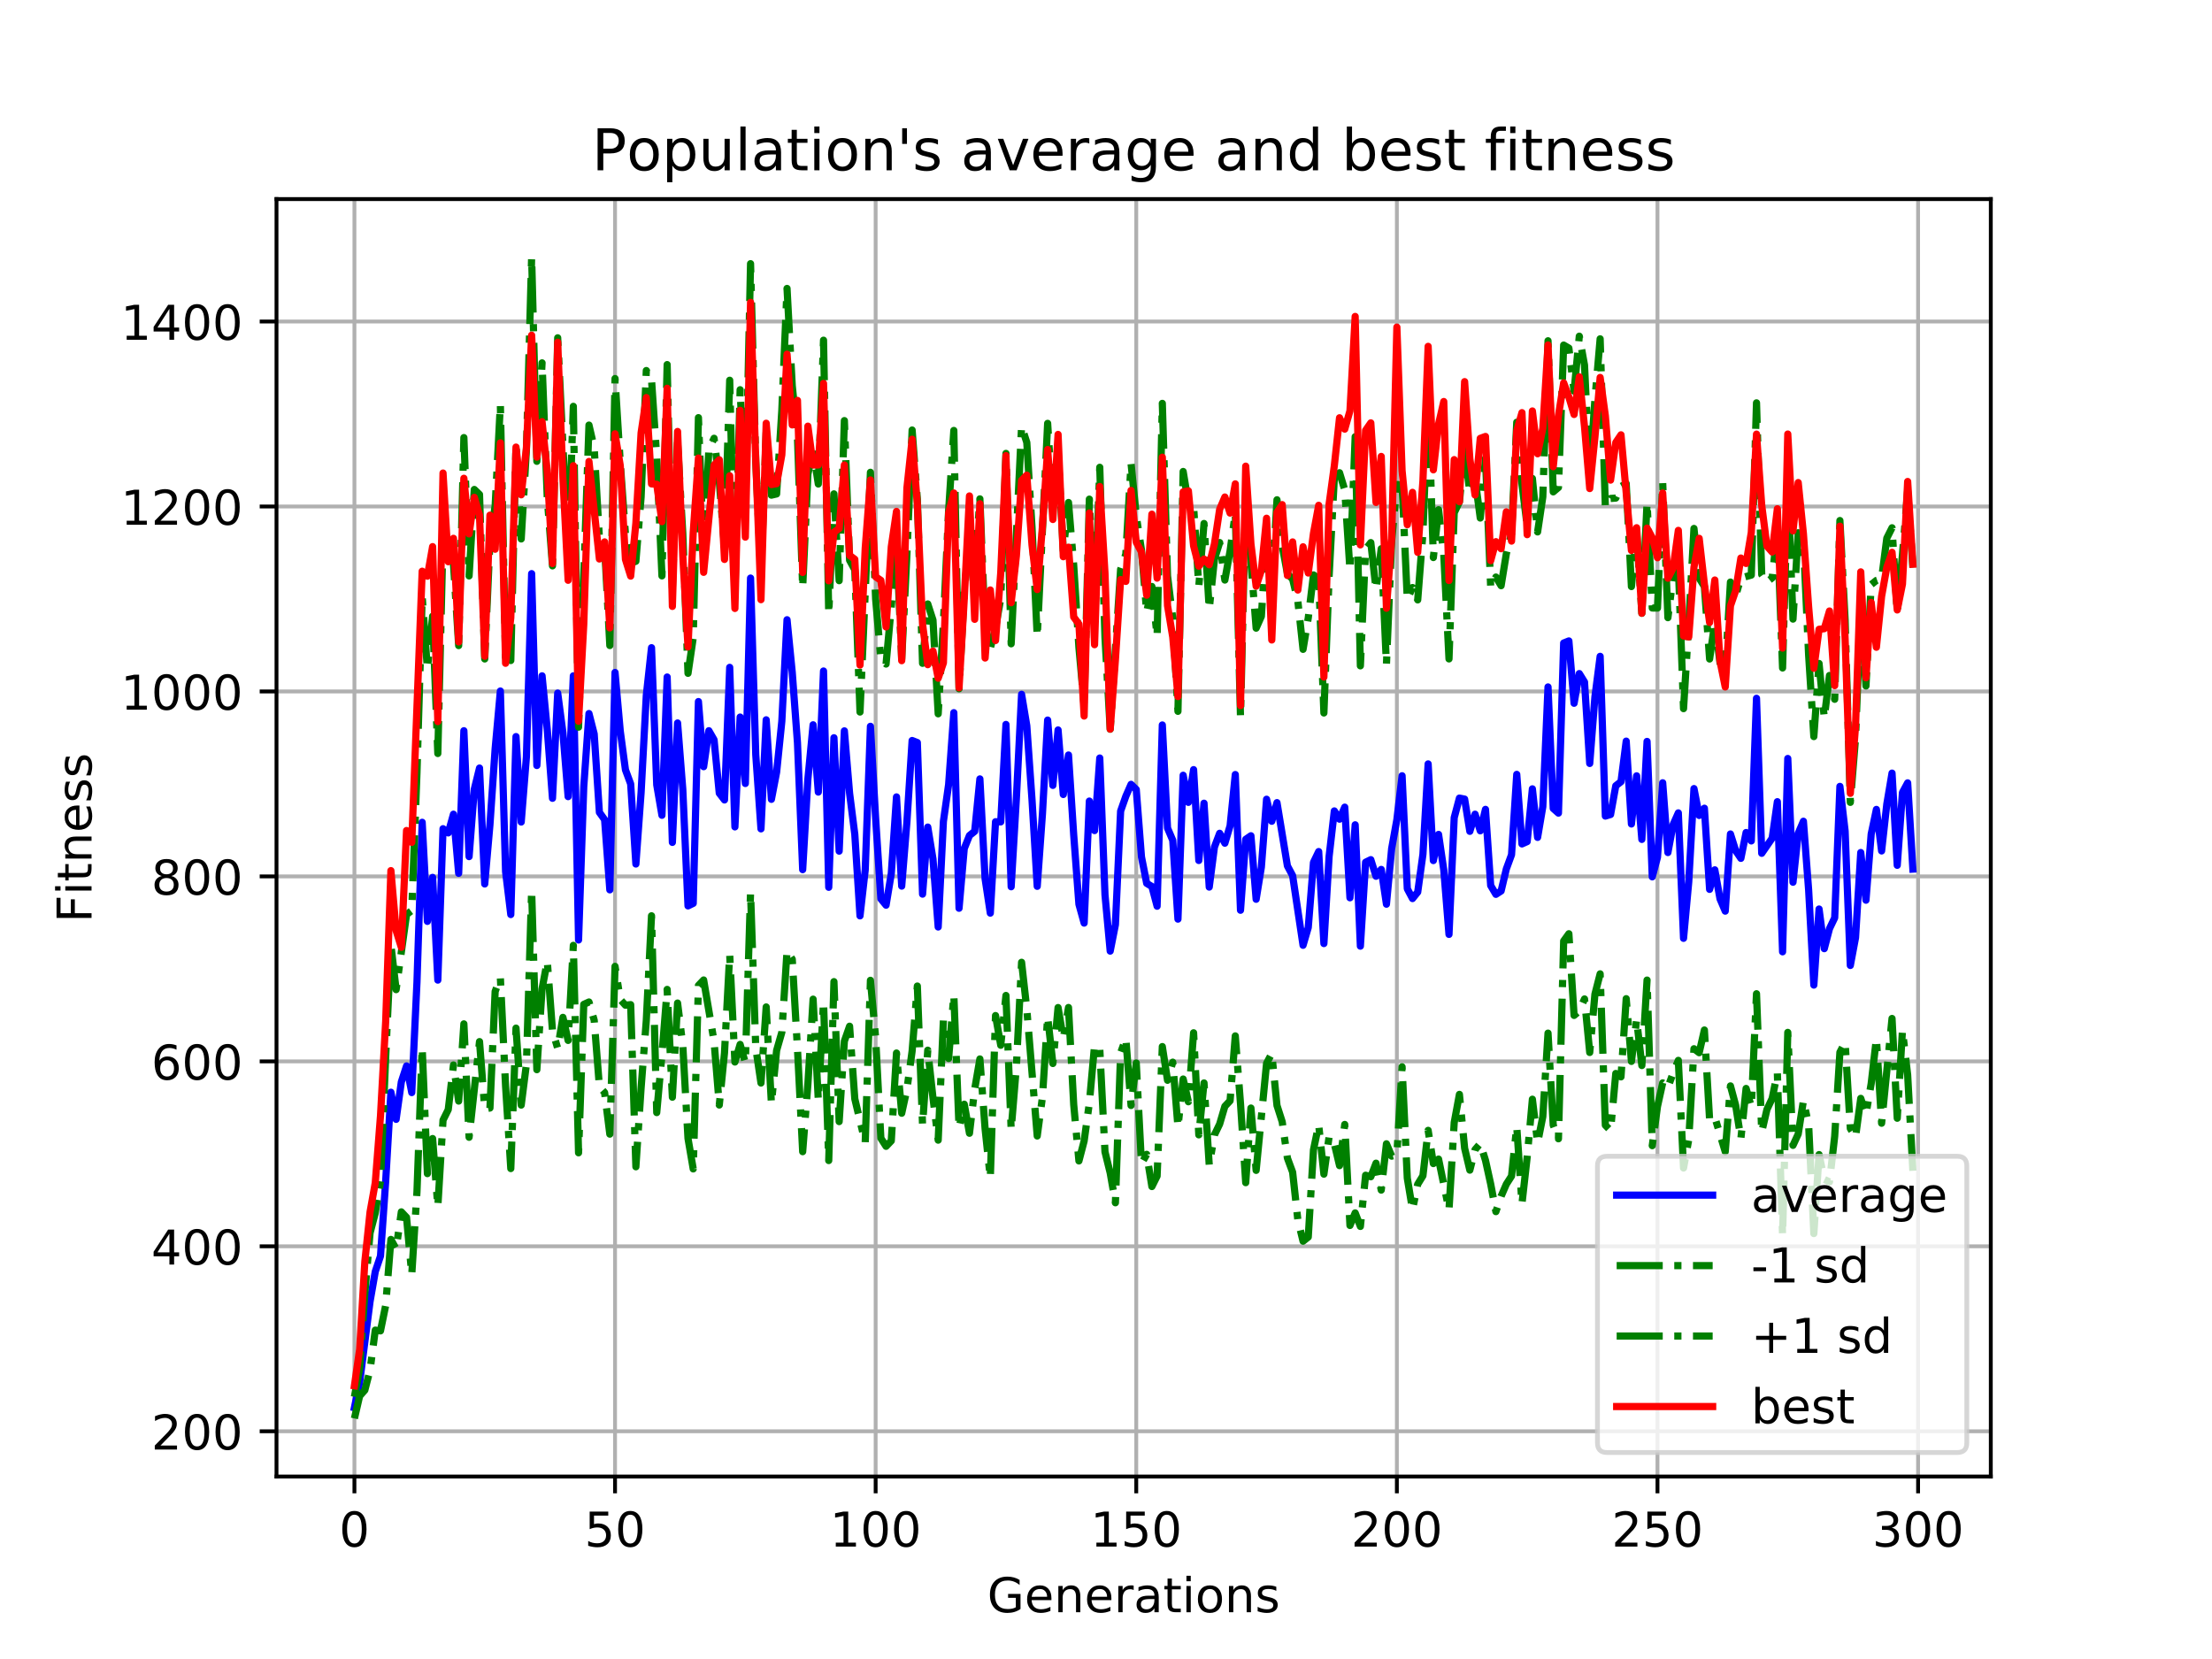 <?xml version="1.0" encoding="utf-8" standalone="no"?>
<!DOCTYPE svg PUBLIC "-//W3C//DTD SVG 1.1//EN"
  "http://www.w3.org/Graphics/SVG/1.1/DTD/svg11.dtd">
<!-- Created with matplotlib (https://matplotlib.org/) -->
<svg height="345.6pt" version="1.1" viewBox="0 0 460.8 345.6" width="460.8pt" xmlns="http://www.w3.org/2000/svg" xmlns:xlink="http://www.w3.org/1999/xlink">
 <defs>
  <style type="text/css">
*{stroke-linecap:butt;stroke-linejoin:round;}
  </style>
 </defs>
 <g id="figure_1">
  <g id="patch_1">
   <path d="M 0 345.6 
L 460.8 345.6 
L 460.8 0 
L 0 0 
z
" style="fill:#ffffff;"/>
  </g>
  <g id="axes_1">
   <g id="patch_2">
    <path d="M 57.6 307.584 
L 414.72 307.584 
L 414.72 41.472 
L 57.6 41.472 
z
" style="fill:#ffffff;"/>
   </g>
   <g id="matplotlib.axis_1">
    <g id="xtick_1">
     <g id="line2d_1">
      <path clip-path="url(#p0fa3aa053c)" d="M 73.833 307.584 
L 73.833 41.472 
" style="fill:none;stroke:#b0b0b0;stroke-linecap:square;stroke-width:0.8;"/>
     </g>
     <g id="line2d_2">
      <defs>
       <path d="M 0 0 
L 0 3.5 
" id="m6161a7fe91" style="stroke:#000000;stroke-width:0.8;"/>
      </defs>
      <g>
       <use style="stroke:#000000;stroke-width:0.8;" x="73.833" xlink:href="#m6161a7fe91" y="307.584"/>
      </g>
     </g>
     <g id="text_1">
      <!-- 0 -->
      <defs>
       <path d="M 31.781 66.406 
Q 24.172 66.406 20.328 58.906 
Q 16.5 51.422 16.5 36.375 
Q 16.5 21.391 20.328 13.891 
Q 24.172 6.391 31.781 6.391 
Q 39.453 6.391 43.281 13.891 
Q 47.125 21.391 47.125 36.375 
Q 47.125 51.422 43.281 58.906 
Q 39.453 66.406 31.781 66.406 
z
M 31.781 74.219 
Q 44.047 74.219 50.516 64.516 
Q 56.984 54.828 56.984 36.375 
Q 56.984 17.969 50.516 8.266 
Q 44.047 -1.422 31.781 -1.422 
Q 19.531 -1.422 13.062 8.266 
Q 6.594 17.969 6.594 36.375 
Q 6.594 54.828 13.062 64.516 
Q 19.531 74.219 31.781 74.219 
z
" id="DejaVuSans-48"/>
      </defs>
      <g transform="translate(70.651 322.182)scale(0.1 -0.1)">
       <use xlink:href="#DejaVuSans-48"/>
      </g>
     </g>
    </g>
    <g id="xtick_2">
     <g id="line2d_3">
      <path clip-path="url(#p0fa3aa053c)" d="M 128.123 307.584 
L 128.123 41.472 
" style="fill:none;stroke:#b0b0b0;stroke-linecap:square;stroke-width:0.8;"/>
     </g>
     <g id="line2d_4">
      <g>
       <use style="stroke:#000000;stroke-width:0.8;" x="128.123" xlink:href="#m6161a7fe91" y="307.584"/>
      </g>
     </g>
     <g id="text_2">
      <!-- 50 -->
      <defs>
       <path d="M 10.797 72.906 
L 49.516 72.906 
L 49.516 64.594 
L 19.828 64.594 
L 19.828 46.734 
Q 21.969 47.469 24.109 47.828 
Q 26.266 48.188 28.422 48.188 
Q 40.625 48.188 47.75 41.5 
Q 54.891 34.812 54.891 23.391 
Q 54.891 11.625 47.562 5.094 
Q 40.234 -1.422 26.906 -1.422 
Q 22.312 -1.422 17.547 -0.641 
Q 12.797 0.141 7.719 1.703 
L 7.719 11.625 
Q 12.109 9.234 16.797 8.062 
Q 21.484 6.891 26.703 6.891 
Q 35.156 6.891 40.078 11.328 
Q 45.016 15.766 45.016 23.391 
Q 45.016 31 40.078 35.438 
Q 35.156 39.891 26.703 39.891 
Q 22.75 39.891 18.812 39.016 
Q 14.891 38.141 10.797 36.281 
z
" id="DejaVuSans-53"/>
      </defs>
      <g transform="translate(121.76 322.182)scale(0.1 -0.1)">
       <use xlink:href="#DejaVuSans-53"/>
       <use x="63.623" xlink:href="#DejaVuSans-48"/>
      </g>
     </g>
    </g>
    <g id="xtick_3">
     <g id="line2d_5">
      <path clip-path="url(#p0fa3aa053c)" d="M 182.413 307.584 
L 182.413 41.472 
" style="fill:none;stroke:#b0b0b0;stroke-linecap:square;stroke-width:0.8;"/>
     </g>
     <g id="line2d_6">
      <g>
       <use style="stroke:#000000;stroke-width:0.8;" x="182.413" xlink:href="#m6161a7fe91" y="307.584"/>
      </g>
     </g>
     <g id="text_3">
      <!-- 100 -->
      <defs>
       <path d="M 12.406 8.297 
L 28.516 8.297 
L 28.516 63.922 
L 10.984 60.406 
L 10.984 69.391 
L 28.422 72.906 
L 38.281 72.906 
L 38.281 8.297 
L 54.391 8.297 
L 54.391 0 
L 12.406 0 
z
" id="DejaVuSans-49"/>
      </defs>
      <g transform="translate(172.869 322.182)scale(0.1 -0.1)">
       <use xlink:href="#DejaVuSans-49"/>
       <use x="63.623" xlink:href="#DejaVuSans-48"/>
       <use x="127.246" xlink:href="#DejaVuSans-48"/>
      </g>
     </g>
    </g>
    <g id="xtick_4">
     <g id="line2d_7">
      <path clip-path="url(#p0fa3aa053c)" d="M 236.703 307.584 
L 236.703 41.472 
" style="fill:none;stroke:#b0b0b0;stroke-linecap:square;stroke-width:0.8;"/>
     </g>
     <g id="line2d_8">
      <g>
       <use style="stroke:#000000;stroke-width:0.8;" x="236.703" xlink:href="#m6161a7fe91" y="307.584"/>
      </g>
     </g>
     <g id="text_4">
      <!-- 150 -->
      <g transform="translate(227.159 322.182)scale(0.1 -0.1)">
       <use xlink:href="#DejaVuSans-49"/>
       <use x="63.623" xlink:href="#DejaVuSans-53"/>
       <use x="127.246" xlink:href="#DejaVuSans-48"/>
      </g>
     </g>
    </g>
    <g id="xtick_5">
     <g id="line2d_9">
      <path clip-path="url(#p0fa3aa053c)" d="M 290.993 307.584 
L 290.993 41.472 
" style="fill:none;stroke:#b0b0b0;stroke-linecap:square;stroke-width:0.8;"/>
     </g>
     <g id="line2d_10">
      <g>
       <use style="stroke:#000000;stroke-width:0.8;" x="290.993" xlink:href="#m6161a7fe91" y="307.584"/>
      </g>
     </g>
     <g id="text_5">
      <!-- 200 -->
      <defs>
       <path d="M 19.188 8.297 
L 53.609 8.297 
L 53.609 0 
L 7.328 0 
L 7.328 8.297 
Q 12.938 14.109 22.625 23.891 
Q 32.328 33.688 34.812 36.531 
Q 39.547 41.844 41.422 45.531 
Q 43.312 49.219 43.312 52.781 
Q 43.312 58.594 39.234 62.25 
Q 35.156 65.922 28.609 65.922 
Q 23.969 65.922 18.812 64.312 
Q 13.672 62.703 7.812 59.422 
L 7.812 69.391 
Q 13.766 71.781 18.938 73 
Q 24.125 74.219 28.422 74.219 
Q 39.75 74.219 46.484 68.547 
Q 53.219 62.891 53.219 53.422 
Q 53.219 48.922 51.531 44.891 
Q 49.859 40.875 45.406 35.406 
Q 44.188 33.984 37.641 27.219 
Q 31.109 20.453 19.188 8.297 
z
" id="DejaVuSans-50"/>
      </defs>
      <g transform="translate(281.449 322.182)scale(0.1 -0.1)">
       <use xlink:href="#DejaVuSans-50"/>
       <use x="63.623" xlink:href="#DejaVuSans-48"/>
       <use x="127.246" xlink:href="#DejaVuSans-48"/>
      </g>
     </g>
    </g>
    <g id="xtick_6">
     <g id="line2d_11">
      <path clip-path="url(#p0fa3aa053c)" d="M 345.283 307.584 
L 345.283 41.472 
" style="fill:none;stroke:#b0b0b0;stroke-linecap:square;stroke-width:0.8;"/>
     </g>
     <g id="line2d_12">
      <g>
       <use style="stroke:#000000;stroke-width:0.8;" x="345.283" xlink:href="#m6161a7fe91" y="307.584"/>
      </g>
     </g>
     <g id="text_6">
      <!-- 250 -->
      <g transform="translate(335.739 322.182)scale(0.1 -0.1)">
       <use xlink:href="#DejaVuSans-50"/>
       <use x="63.623" xlink:href="#DejaVuSans-53"/>
       <use x="127.246" xlink:href="#DejaVuSans-48"/>
      </g>
     </g>
    </g>
    <g id="xtick_7">
     <g id="line2d_13">
      <path clip-path="url(#p0fa3aa053c)" d="M 399.573 307.584 
L 399.573 41.472 
" style="fill:none;stroke:#b0b0b0;stroke-linecap:square;stroke-width:0.8;"/>
     </g>
     <g id="line2d_14">
      <g>
       <use style="stroke:#000000;stroke-width:0.8;" x="399.573" xlink:href="#m6161a7fe91" y="307.584"/>
      </g>
     </g>
     <g id="text_7">
      <!-- 300 -->
      <defs>
       <path d="M 40.578 39.312 
Q 47.656 37.797 51.625 33 
Q 55.609 28.219 55.609 21.188 
Q 55.609 10.406 48.188 4.484 
Q 40.766 -1.422 27.094 -1.422 
Q 22.516 -1.422 17.656 -0.516 
Q 12.797 0.391 7.625 2.203 
L 7.625 11.719 
Q 11.719 9.328 16.594 8.109 
Q 21.484 6.891 26.812 6.891 
Q 36.078 6.891 40.938 10.547 
Q 45.797 14.203 45.797 21.188 
Q 45.797 27.641 41.281 31.266 
Q 36.766 34.906 28.719 34.906 
L 20.219 34.906 
L 20.219 43.016 
L 29.109 43.016 
Q 36.375 43.016 40.234 45.922 
Q 44.094 48.828 44.094 54.297 
Q 44.094 59.906 40.109 62.906 
Q 36.141 65.922 28.719 65.922 
Q 24.656 65.922 20.016 65.031 
Q 15.375 64.156 9.812 62.312 
L 9.812 71.094 
Q 15.438 72.656 20.344 73.438 
Q 25.25 74.219 29.594 74.219 
Q 40.828 74.219 47.359 69.109 
Q 53.906 64.016 53.906 55.328 
Q 53.906 49.266 50.438 45.094 
Q 46.969 40.922 40.578 39.312 
z
" id="DejaVuSans-51"/>
      </defs>
      <g transform="translate(390.029 322.182)scale(0.1 -0.1)">
       <use xlink:href="#DejaVuSans-51"/>
       <use x="63.623" xlink:href="#DejaVuSans-48"/>
       <use x="127.246" xlink:href="#DejaVuSans-48"/>
      </g>
     </g>
    </g>
    <g id="text_8">
     <!-- Generations -->
     <defs>
      <path d="M 59.516 10.406 
L 59.516 29.984 
L 43.406 29.984 
L 43.406 38.094 
L 69.281 38.094 
L 69.281 6.781 
Q 63.578 2.734 56.688 0.656 
Q 49.812 -1.422 42 -1.422 
Q 24.906 -1.422 15.25 8.562 
Q 5.609 18.562 5.609 36.375 
Q 5.609 54.25 15.25 64.234 
Q 24.906 74.219 42 74.219 
Q 49.125 74.219 55.547 72.453 
Q 61.969 70.703 67.391 67.281 
L 67.391 56.781 
Q 61.922 61.422 55.766 63.766 
Q 49.609 66.109 42.828 66.109 
Q 29.438 66.109 22.719 58.641 
Q 16.016 51.172 16.016 36.375 
Q 16.016 21.625 22.719 14.156 
Q 29.438 6.688 42.828 6.688 
Q 48.047 6.688 52.141 7.594 
Q 56.25 8.5 59.516 10.406 
z
" id="DejaVuSans-71"/>
      <path d="M 56.203 29.594 
L 56.203 25.203 
L 14.891 25.203 
Q 15.484 15.922 20.484 11.062 
Q 25.484 6.203 34.422 6.203 
Q 39.594 6.203 44.453 7.469 
Q 49.312 8.734 54.109 11.281 
L 54.109 2.781 
Q 49.266 0.734 44.188 -0.344 
Q 39.109 -1.422 33.891 -1.422 
Q 20.797 -1.422 13.156 6.188 
Q 5.516 13.812 5.516 26.812 
Q 5.516 40.234 12.766 48.109 
Q 20.016 56 32.328 56 
Q 43.359 56 49.781 48.891 
Q 56.203 41.797 56.203 29.594 
z
M 47.219 32.234 
Q 47.125 39.594 43.094 43.984 
Q 39.062 48.391 32.422 48.391 
Q 24.906 48.391 20.391 44.141 
Q 15.875 39.891 15.188 32.172 
z
" id="DejaVuSans-101"/>
      <path d="M 54.891 33.016 
L 54.891 0 
L 45.906 0 
L 45.906 32.719 
Q 45.906 40.484 42.875 44.328 
Q 39.844 48.188 33.797 48.188 
Q 26.516 48.188 22.312 43.547 
Q 18.109 38.922 18.109 30.906 
L 18.109 0 
L 9.078 0 
L 9.078 54.688 
L 18.109 54.688 
L 18.109 46.188 
Q 21.344 51.125 25.703 53.562 
Q 30.078 56 35.797 56 
Q 45.219 56 50.047 50.172 
Q 54.891 44.344 54.891 33.016 
z
" id="DejaVuSans-110"/>
      <path d="M 41.109 46.297 
Q 39.594 47.172 37.812 47.578 
Q 36.031 48 33.891 48 
Q 26.266 48 22.188 43.047 
Q 18.109 38.094 18.109 28.812 
L 18.109 0 
L 9.078 0 
L 9.078 54.688 
L 18.109 54.688 
L 18.109 46.188 
Q 20.953 51.172 25.484 53.578 
Q 30.031 56 36.531 56 
Q 37.453 56 38.578 55.875 
Q 39.703 55.766 41.062 55.516 
z
" id="DejaVuSans-114"/>
      <path d="M 34.281 27.484 
Q 23.391 27.484 19.188 25 
Q 14.984 22.516 14.984 16.5 
Q 14.984 11.719 18.141 8.906 
Q 21.297 6.109 26.703 6.109 
Q 34.188 6.109 38.703 11.406 
Q 43.219 16.703 43.219 25.484 
L 43.219 27.484 
z
M 52.203 31.203 
L 52.203 0 
L 43.219 0 
L 43.219 8.297 
Q 40.141 3.328 35.547 0.953 
Q 30.953 -1.422 24.312 -1.422 
Q 15.922 -1.422 10.953 3.297 
Q 6 8.016 6 15.922 
Q 6 25.141 12.172 29.828 
Q 18.359 34.516 30.609 34.516 
L 43.219 34.516 
L 43.219 35.406 
Q 43.219 41.609 39.141 45 
Q 35.062 48.391 27.688 48.391 
Q 23 48.391 18.547 47.266 
Q 14.109 46.141 10.016 43.891 
L 10.016 52.203 
Q 14.938 54.109 19.578 55.047 
Q 24.219 56 28.609 56 
Q 40.484 56 46.344 49.844 
Q 52.203 43.703 52.203 31.203 
z
" id="DejaVuSans-97"/>
      <path d="M 18.312 70.219 
L 18.312 54.688 
L 36.812 54.688 
L 36.812 47.703 
L 18.312 47.703 
L 18.312 18.016 
Q 18.312 11.328 20.141 9.422 
Q 21.969 7.516 27.594 7.516 
L 36.812 7.516 
L 36.812 0 
L 27.594 0 
Q 17.188 0 13.234 3.875 
Q 9.281 7.766 9.281 18.016 
L 9.281 47.703 
L 2.688 47.703 
L 2.688 54.688 
L 9.281 54.688 
L 9.281 70.219 
z
" id="DejaVuSans-116"/>
      <path d="M 9.422 54.688 
L 18.406 54.688 
L 18.406 0 
L 9.422 0 
z
M 9.422 75.984 
L 18.406 75.984 
L 18.406 64.594 
L 9.422 64.594 
z
" id="DejaVuSans-105"/>
      <path d="M 30.609 48.391 
Q 23.391 48.391 19.188 42.75 
Q 14.984 37.109 14.984 27.297 
Q 14.984 17.484 19.156 11.844 
Q 23.344 6.203 30.609 6.203 
Q 37.797 6.203 41.984 11.859 
Q 46.188 17.531 46.188 27.297 
Q 46.188 37.016 41.984 42.703 
Q 37.797 48.391 30.609 48.391 
z
M 30.609 56 
Q 42.328 56 49.016 48.375 
Q 55.719 40.766 55.719 27.297 
Q 55.719 13.875 49.016 6.219 
Q 42.328 -1.422 30.609 -1.422 
Q 18.844 -1.422 12.172 6.219 
Q 5.516 13.875 5.516 27.297 
Q 5.516 40.766 12.172 48.375 
Q 18.844 56 30.609 56 
z
" id="DejaVuSans-111"/>
      <path d="M 44.281 53.078 
L 44.281 44.578 
Q 40.484 46.531 36.375 47.5 
Q 32.281 48.484 27.875 48.484 
Q 21.188 48.484 17.844 46.438 
Q 14.5 44.391 14.5 40.281 
Q 14.5 37.156 16.891 35.375 
Q 19.281 33.594 26.516 31.984 
L 29.594 31.297 
Q 39.156 29.25 43.188 25.516 
Q 47.219 21.781 47.219 15.094 
Q 47.219 7.469 41.188 3.016 
Q 35.156 -1.422 24.609 -1.422 
Q 20.219 -1.422 15.453 -0.562 
Q 10.688 0.297 5.422 2 
L 5.422 11.281 
Q 10.406 8.688 15.234 7.391 
Q 20.062 6.109 24.812 6.109 
Q 31.156 6.109 34.562 8.281 
Q 37.984 10.453 37.984 14.406 
Q 37.984 18.062 35.516 20.016 
Q 33.062 21.969 24.703 23.781 
L 21.578 24.516 
Q 13.234 26.266 9.516 29.906 
Q 5.812 33.547 5.812 39.891 
Q 5.812 47.609 11.281 51.797 
Q 16.75 56 26.812 56 
Q 31.781 56 36.172 55.266 
Q 40.578 54.547 44.281 53.078 
z
" id="DejaVuSans-115"/>
     </defs>
     <g transform="translate(205.662 335.861)scale(0.1 -0.1)">
      <use xlink:href="#DejaVuSans-71"/>
      <use x="77.49" xlink:href="#DejaVuSans-101"/>
      <use x="139.014" xlink:href="#DejaVuSans-110"/>
      <use x="202.393" xlink:href="#DejaVuSans-101"/>
      <use x="263.916" xlink:href="#DejaVuSans-114"/>
      <use x="305.029" xlink:href="#DejaVuSans-97"/>
      <use x="366.309" xlink:href="#DejaVuSans-116"/>
      <use x="405.518" xlink:href="#DejaVuSans-105"/>
      <use x="433.301" xlink:href="#DejaVuSans-111"/>
      <use x="494.482" xlink:href="#DejaVuSans-110"/>
      <use x="557.861" xlink:href="#DejaVuSans-115"/>
     </g>
    </g>
   </g>
   <g id="matplotlib.axis_2">
    <g id="ytick_1">
     <g id="line2d_15">
      <path clip-path="url(#p0fa3aa053c)" d="M 57.6 298.162 
L 414.72 298.162 
" style="fill:none;stroke:#b0b0b0;stroke-linecap:square;stroke-width:0.8;"/>
     </g>
     <g id="line2d_16">
      <defs>
       <path d="M 0 0 
L -3.5 0 
" id="mb7303c843d" style="stroke:#000000;stroke-width:0.8;"/>
      </defs>
      <g>
       <use style="stroke:#000000;stroke-width:0.8;" x="57.6" xlink:href="#mb7303c843d" y="298.162"/>
      </g>
     </g>
     <g id="text_9">
      <!-- 200 -->
      <g transform="translate(31.512 301.961)scale(0.1 -0.1)">
       <use xlink:href="#DejaVuSans-50"/>
       <use x="63.623" xlink:href="#DejaVuSans-48"/>
       <use x="127.246" xlink:href="#DejaVuSans-48"/>
      </g>
     </g>
    </g>
    <g id="ytick_2">
     <g id="line2d_17">
      <path clip-path="url(#p0fa3aa053c)" d="M 57.6 259.632 
L 414.72 259.632 
" style="fill:none;stroke:#b0b0b0;stroke-linecap:square;stroke-width:0.8;"/>
     </g>
     <g id="line2d_18">
      <g>
       <use style="stroke:#000000;stroke-width:0.8;" x="57.6" xlink:href="#mb7303c843d" y="259.632"/>
      </g>
     </g>
     <g id="text_10">
      <!-- 400 -->
      <defs>
       <path d="M 37.797 64.312 
L 12.891 25.391 
L 37.797 25.391 
z
M 35.203 72.906 
L 47.609 72.906 
L 47.609 25.391 
L 58.016 25.391 
L 58.016 17.188 
L 47.609 17.188 
L 47.609 0 
L 37.797 0 
L 37.797 17.188 
L 4.891 17.188 
L 4.891 26.703 
z
" id="DejaVuSans-52"/>
      </defs>
      <g transform="translate(31.512 263.431)scale(0.1 -0.1)">
       <use xlink:href="#DejaVuSans-52"/>
       <use x="63.623" xlink:href="#DejaVuSans-48"/>
       <use x="127.246" xlink:href="#DejaVuSans-48"/>
      </g>
     </g>
    </g>
    <g id="ytick_3">
     <g id="line2d_19">
      <path clip-path="url(#p0fa3aa053c)" d="M 57.6 221.101 
L 414.72 221.101 
" style="fill:none;stroke:#b0b0b0;stroke-linecap:square;stroke-width:0.8;"/>
     </g>
     <g id="line2d_20">
      <g>
       <use style="stroke:#000000;stroke-width:0.8;" x="57.6" xlink:href="#mb7303c843d" y="221.101"/>
      </g>
     </g>
     <g id="text_11">
      <!-- 600 -->
      <defs>
       <path d="M 33.016 40.375 
Q 26.375 40.375 22.484 35.828 
Q 18.609 31.297 18.609 23.391 
Q 18.609 15.531 22.484 10.953 
Q 26.375 6.391 33.016 6.391 
Q 39.656 6.391 43.531 10.953 
Q 47.406 15.531 47.406 23.391 
Q 47.406 31.297 43.531 35.828 
Q 39.656 40.375 33.016 40.375 
z
M 52.594 71.297 
L 52.594 62.312 
Q 48.875 64.062 45.094 64.984 
Q 41.312 65.922 37.594 65.922 
Q 27.828 65.922 22.672 59.328 
Q 17.531 52.734 16.797 39.406 
Q 19.672 43.656 24.016 45.922 
Q 28.375 48.188 33.594 48.188 
Q 44.578 48.188 50.953 41.516 
Q 57.328 34.859 57.328 23.391 
Q 57.328 12.156 50.688 5.359 
Q 44.047 -1.422 33.016 -1.422 
Q 20.359 -1.422 13.672 8.266 
Q 6.984 17.969 6.984 36.375 
Q 6.984 53.656 15.188 63.938 
Q 23.391 74.219 37.203 74.219 
Q 40.922 74.219 44.703 73.484 
Q 48.484 72.75 52.594 71.297 
z
" id="DejaVuSans-54"/>
      </defs>
      <g transform="translate(31.512 224.9)scale(0.1 -0.1)">
       <use xlink:href="#DejaVuSans-54"/>
       <use x="63.623" xlink:href="#DejaVuSans-48"/>
       <use x="127.246" xlink:href="#DejaVuSans-48"/>
      </g>
     </g>
    </g>
    <g id="ytick_4">
     <g id="line2d_21">
      <path clip-path="url(#p0fa3aa053c)" d="M 57.6 182.571 
L 414.72 182.571 
" style="fill:none;stroke:#b0b0b0;stroke-linecap:square;stroke-width:0.8;"/>
     </g>
     <g id="line2d_22">
      <g>
       <use style="stroke:#000000;stroke-width:0.8;" x="57.6" xlink:href="#mb7303c843d" y="182.571"/>
      </g>
     </g>
     <g id="text_12">
      <!-- 800 -->
      <defs>
       <path d="M 31.781 34.625 
Q 24.75 34.625 20.719 30.859 
Q 16.703 27.094 16.703 20.516 
Q 16.703 13.922 20.719 10.156 
Q 24.75 6.391 31.781 6.391 
Q 38.812 6.391 42.859 10.172 
Q 46.922 13.969 46.922 20.516 
Q 46.922 27.094 42.891 30.859 
Q 38.875 34.625 31.781 34.625 
z
M 21.922 38.812 
Q 15.578 40.375 12.031 44.719 
Q 8.5 49.078 8.5 55.328 
Q 8.5 64.062 14.719 69.141 
Q 20.953 74.219 31.781 74.219 
Q 42.672 74.219 48.875 69.141 
Q 55.078 64.062 55.078 55.328 
Q 55.078 49.078 51.531 44.719 
Q 48 40.375 41.703 38.812 
Q 48.828 37.156 52.797 32.312 
Q 56.781 27.484 56.781 20.516 
Q 56.781 9.906 50.312 4.234 
Q 43.844 -1.422 31.781 -1.422 
Q 19.734 -1.422 13.25 4.234 
Q 6.781 9.906 6.781 20.516 
Q 6.781 27.484 10.781 32.312 
Q 14.797 37.156 21.922 38.812 
z
M 18.312 54.391 
Q 18.312 48.734 21.844 45.562 
Q 25.391 42.391 31.781 42.391 
Q 38.141 42.391 41.719 45.562 
Q 45.312 48.734 45.312 54.391 
Q 45.312 60.062 41.719 63.234 
Q 38.141 66.406 31.781 66.406 
Q 25.391 66.406 21.844 63.234 
Q 18.312 60.062 18.312 54.391 
z
" id="DejaVuSans-56"/>
      </defs>
      <g transform="translate(31.512 186.37)scale(0.1 -0.1)">
       <use xlink:href="#DejaVuSans-56"/>
       <use x="63.623" xlink:href="#DejaVuSans-48"/>
       <use x="127.246" xlink:href="#DejaVuSans-48"/>
      </g>
     </g>
    </g>
    <g id="ytick_5">
     <g id="line2d_23">
      <path clip-path="url(#p0fa3aa053c)" d="M 57.6 144.04 
L 414.72 144.04 
" style="fill:none;stroke:#b0b0b0;stroke-linecap:square;stroke-width:0.8;"/>
     </g>
     <g id="line2d_24">
      <g>
       <use style="stroke:#000000;stroke-width:0.8;" x="57.6" xlink:href="#mb7303c843d" y="144.04"/>
      </g>
     </g>
     <g id="text_13">
      <!-- 1000 -->
      <g transform="translate(25.15 147.839)scale(0.1 -0.1)">
       <use xlink:href="#DejaVuSans-49"/>
       <use x="63.623" xlink:href="#DejaVuSans-48"/>
       <use x="127.246" xlink:href="#DejaVuSans-48"/>
       <use x="190.869" xlink:href="#DejaVuSans-48"/>
      </g>
     </g>
    </g>
    <g id="ytick_6">
     <g id="line2d_25">
      <path clip-path="url(#p0fa3aa053c)" d="M 57.6 105.51 
L 414.72 105.51 
" style="fill:none;stroke:#b0b0b0;stroke-linecap:square;stroke-width:0.8;"/>
     </g>
     <g id="line2d_26">
      <g>
       <use style="stroke:#000000;stroke-width:0.8;" x="57.6" xlink:href="#mb7303c843d" y="105.51"/>
      </g>
     </g>
     <g id="text_14">
      <!-- 1200 -->
      <g transform="translate(25.15 109.309)scale(0.1 -0.1)">
       <use xlink:href="#DejaVuSans-49"/>
       <use x="63.623" xlink:href="#DejaVuSans-50"/>
       <use x="127.246" xlink:href="#DejaVuSans-48"/>
       <use x="190.869" xlink:href="#DejaVuSans-48"/>
      </g>
     </g>
    </g>
    <g id="ytick_7">
     <g id="line2d_27">
      <path clip-path="url(#p0fa3aa053c)" d="M 57.6 66.979 
L 414.72 66.979 
" style="fill:none;stroke:#b0b0b0;stroke-linecap:square;stroke-width:0.8;"/>
     </g>
     <g id="line2d_28">
      <g>
       <use style="stroke:#000000;stroke-width:0.8;" x="57.6" xlink:href="#mb7303c843d" y="66.979"/>
      </g>
     </g>
     <g id="text_15">
      <!-- 1400 -->
      <g transform="translate(25.15 70.778)scale(0.1 -0.1)">
       <use xlink:href="#DejaVuSans-49"/>
       <use x="63.623" xlink:href="#DejaVuSans-52"/>
       <use x="127.246" xlink:href="#DejaVuSans-48"/>
       <use x="190.869" xlink:href="#DejaVuSans-48"/>
      </g>
     </g>
    </g>
    <g id="text_16">
     <!-- Fitness -->
     <defs>
      <path d="M 9.812 72.906 
L 51.703 72.906 
L 51.703 64.594 
L 19.672 64.594 
L 19.672 43.109 
L 48.578 43.109 
L 48.578 34.812 
L 19.672 34.812 
L 19.672 0 
L 9.812 0 
z
" id="DejaVuSans-70"/>
     </defs>
     <g transform="translate(19.07 192.202)rotate(-90)scale(0.1 -0.1)">
      <use xlink:href="#DejaVuSans-70"/>
      <use x="57.41" xlink:href="#DejaVuSans-105"/>
      <use x="85.193" xlink:href="#DejaVuSans-116"/>
      <use x="124.402" xlink:href="#DejaVuSans-110"/>
      <use x="187.781" xlink:href="#DejaVuSans-101"/>
      <use x="249.305" xlink:href="#DejaVuSans-115"/>
      <use x="301.404" xlink:href="#DejaVuSans-115"/>
     </g>
    </g>
   </g>
   <g id="line2d_29">
    <path clip-path="url(#p0fa3aa053c)" d="M 73.833 293.236 
L 74.919 287.961 
L 77.09 271.119 
L 78.176 264.891 
L 79.262 261.665 
L 80.348 246.035 
L 81.433 227.531 
L 82.519 233.178 
L 83.605 225.383 
L 84.691 222.054 
L 85.777 227.606 
L 86.862 204.597 
L 87.948 171.3 
L 89.034 191.938 
L 90.12 182.775 
L 91.206 204.172 
L 92.291 172.636 
L 93.377 173.508 
L 94.463 169.612 
L 95.549 181.929 
L 96.635 152.226 
L 97.72 178.445 
L 98.806 164.399 
L 99.892 159.997 
L 100.978 184.145 
L 102.064 171.787 
L 103.149 155.958 
L 104.235 143.954 
L 105.321 181.577 
L 106.407 190.515 
L 107.493 153.444 
L 108.578 171.242 
L 109.664 157.646 
L 110.75 119.502 
L 111.836 159.467 
L 112.922 140.789 
L 114.007 152.004 
L 115.093 166.299 
L 116.179 144.383 
L 117.265 152.621 
L 118.351 165.95 
L 119.436 140.793 
L 120.522 195.818 
L 121.608 163.879 
L 122.694 148.643 
L 123.78 152.9 
L 124.865 169.228 
L 125.951 170.742 
L 127.037 185.369 
L 128.123 140.084 
L 129.209 152.285 
L 130.294 160.375 
L 131.38 163.307 
L 132.466 179.99 
L 133.552 165.099 
L 134.638 144.867 
L 135.723 134.93 
L 136.809 163.491 
L 137.895 169.839 
L 138.981 141.034 
L 140.067 175.484 
L 141.152 150.611 
L 142.238 164.441 
L 143.324 188.715 
L 144.41 188.186 
L 145.496 146.147 
L 146.581 159.713 
L 147.667 152.223 
L 148.753 154.114 
L 149.839 165.231 
L 150.925 166.642 
L 152.01 139.023 
L 153.096 172.253 
L 154.182 149.38 
L 155.268 163.215 
L 156.354 120.424 
L 157.439 157.225 
L 158.525 172.667 
L 159.611 149.952 
L 160.697 166.514 
L 161.783 160.861 
L 162.868 150.266 
L 163.954 129.103 
L 165.04 140.085 
L 166.126 154.726 
L 167.212 181.162 
L 168.297 162.305 
L 169.383 150.989 
L 170.469 165.002 
L 171.555 139.784 
L 172.641 184.84 
L 173.726 153.688 
L 174.812 177.306 
L 175.898 152.255 
L 176.984 165.243 
L 178.07 173.803 
L 179.155 190.793 
L 180.241 181.225 
L 181.327 151.305 
L 182.413 170.507 
L 183.499 187.242 
L 184.584 188.565 
L 185.67 181.999 
L 186.756 166.013 
L 187.842 184.592 
L 188.928 171.186 
L 190.013 154.263 
L 191.099 154.689 
L 192.185 186.263 
L 193.271 172.297 
L 194.357 178.949 
L 195.442 193.107 
L 196.528 171.113 
L 197.614 163.436 
L 198.7 148.463 
L 199.786 189.208 
L 200.871 176.767 
L 201.957 174.052 
L 203.043 173.185 
L 204.129 162.262 
L 205.215 183.07 
L 206.3 190.219 
L 207.386 171.185 
L 208.472 171.215 
L 209.558 150.914 
L 210.644 184.723 
L 211.729 166.325 
L 212.815 144.639 
L 213.901 151.192 
L 214.987 166.601 
L 216.073 184.635 
L 217.158 169.567 
L 218.244 150.007 
L 219.33 163.609 
L 220.416 152.064 
L 221.502 165.506 
L 222.587 157.28 
L 223.673 173.936 
L 224.759 188.368 
L 225.845 192.295 
L 226.931 166.88 
L 228.016 173.024 
L 229.102 157.908 
L 230.188 186.393 
L 231.274 198.13 
L 232.36 192.624 
L 233.445 168.967 
L 234.531 165.876 
L 235.617 163.395 
L 236.703 164.47 
L 237.789 178.5 
L 238.875 184.014 
L 239.96 184.677 
L 241.046 188.779 
L 242.132 151.025 
L 243.218 172.501 
L 244.304 175.054 
L 245.389 191.469 
L 246.475 161.502 
L 247.561 167.148 
L 248.647 160.332 
L 249.733 179.253 
L 250.818 167.326 
L 251.904 184.795 
L 252.99 176.452 
L 254.076 173.591 
L 255.162 175.651 
L 256.247 172.041 
L 257.333 161.352 
L 258.419 189.619 
L 259.505 174.854 
L 260.591 174.103 
L 261.676 187.331 
L 262.762 180.653 
L 263.848 166.497 
L 264.934 171.082 
L 266.02 167.205 
L 268.191 180.379 
L 269.277 182.414 
L 271.449 196.919 
L 272.534 193.211 
L 273.62 179.652 
L 274.706 177.396 
L 275.792 196.561 
L 276.878 178.399 
L 277.963 168.933 
L 279.049 170.65 
L 280.135 168.145 
L 281.221 187.024 
L 282.307 171.824 
L 283.392 197.098 
L 284.478 179.62 
L 285.564 179.086 
L 286.65 182.54 
L 287.736 181.116 
L 288.821 188.357 
L 289.907 176.781 
L 290.993 170.746 
L 292.079 161.604 
L 293.165 185.142 
L 294.25 187.186 
L 295.336 185.835 
L 296.422 177.961 
L 297.508 159.137 
L 298.594 179.268 
L 299.679 173.825 
L 300.765 181.226 
L 301.851 194.651 
L 302.937 170.333 
L 304.023 166.26 
L 305.108 166.466 
L 306.194 173.182 
L 307.28 169.615 
L 308.366 173.07 
L 309.452 168.606 
L 310.537 184.468 
L 311.623 186.307 
L 312.709 185.606 
L 313.795 181.023 
L 314.881 178.054 
L 315.966 161.318 
L 317.052 175.803 
L 318.138 175.319 
L 319.224 164.331 
L 320.31 174.445 
L 321.395 168.062 
L 322.481 143.106 
L 323.567 168.423 
L 324.653 169.386 
L 325.739 133.956 
L 326.824 133.518 
L 327.91 146.505 
L 328.996 140.32 
L 330.082 142.079 
L 331.168 159.042 
L 332.253 145.148 
L 333.339 136.729 
L 334.425 170.002 
L 335.511 169.675 
L 336.597 163.692 
L 337.682 162.841 
L 338.768 154.392 
L 339.854 171.65 
L 340.94 161.622 
L 342.026 174.862 
L 343.111 154.452 
L 344.197 182.659 
L 345.283 178.584 
L 346.369 163.066 
L 347.455 177.597 
L 348.54 171.789 
L 349.626 169.341 
L 350.712 195.469 
L 351.798 183.687 
L 352.884 164.279 
L 353.969 169.873 
L 355.055 168.369 
L 356.141 185.269 
L 357.227 181.206 
L 358.313 187.254 
L 359.398 189.805 
L 360.484 173.734 
L 361.57 177.2 
L 362.656 178.81 
L 363.742 173.43 
L 364.827 175.179 
L 365.913 145.47 
L 366.999 177.756 
L 369.171 174.61 
L 370.256 167.008 
L 371.342 198.277 
L 372.428 158.006 
L 373.514 183.783 
L 374.6 173.61 
L 375.685 171.083 
L 376.771 185.397 
L 377.857 205.207 
L 378.943 189.368 
L 380.029 197.623 
L 381.114 193.462 
L 382.2 191.194 
L 383.286 163.82 
L 384.372 173.133 
L 385.458 201.121 
L 386.543 195.326 
L 387.629 177.599 
L 388.715 187.526 
L 389.801 173.757 
L 390.887 168.618 
L 391.972 177.265 
L 393.058 167.497 
L 394.144 161.055 
L 395.23 180.258 
L 396.316 165.091 
L 397.401 163.084 
L 398.487 181.053 
L 398.487 181.053 
" style="fill:none;stroke:#0000ff;stroke-linecap:square;stroke-width:1.5;"/>
   </g>
   <g id="line2d_30">
    <path clip-path="url(#p0fa3aa053c)" d="M 73.833 295.488 
L 74.919 290.82 
L 76.004 289.587 
L 77.09 285.397 
L 78.176 277.09 
L 79.262 277.246 
L 80.348 271.923 
L 81.433 258.196 
L 82.519 260.196 
L 83.605 252.455 
L 84.691 253.611 
L 85.777 265.533 
L 86.862 248.255 
L 87.948 218.296 
L 89.034 244.487 
L 90.12 237.181 
L 91.206 251.379 
L 92.291 233.344 
L 93.377 231.152 
L 94.463 221.858 
L 95.549 229.373 
L 96.635 213.294 
L 97.72 236.917 
L 99.892 216.986 
L 100.978 231.017 
L 102.064 230.823 
L 103.149 206.535 
L 104.235 203.672 
L 105.321 226.244 
L 106.407 243.432 
L 107.493 214.177 
L 108.578 230.213 
L 109.664 221.677 
L 110.75 185.437 
L 111.836 222.834 
L 112.922 205.986 
L 114.007 200.239 
L 115.093 214.719 
L 116.179 218.392 
L 117.265 211.934 
L 118.351 216.737 
L 119.436 196.937 
L 120.522 240.152 
L 121.608 209.23 
L 122.694 208.734 
L 123.78 212.524 
L 124.865 226.344 
L 125.951 227.602 
L 127.037 236.26 
L 128.123 201.309 
L 129.209 208.21 
L 130.294 209.405 
L 131.38 209.285 
L 132.466 243.059 
L 133.552 226.645 
L 134.638 212.542 
L 135.723 190.777 
L 136.809 231.772 
L 137.895 219.713 
L 138.981 206.114 
L 140.067 228.566 
L 141.152 208.953 
L 142.238 217.756 
L 143.324 237.166 
L 144.41 243.507 
L 145.496 205.289 
L 146.581 204.147 
L 148.753 216.925 
L 149.839 230.198 
L 150.925 219.343 
L 152.01 198.835 
L 153.096 221.235 
L 154.182 217.57 
L 155.268 221.431 
L 156.354 185.916 
L 157.439 218.285 
L 158.525 225.613 
L 159.611 209.767 
L 160.697 229.88 
L 161.783 218.827 
L 162.868 215.052 
L 163.954 198.117 
L 165.04 199.831 
L 166.126 218.439 
L 167.212 239.913 
L 168.297 225.842 
L 169.383 208.146 
L 170.469 229.179 
L 171.555 208.699 
L 172.641 241.764 
L 173.726 204.494 
L 174.812 233.648 
L 175.898 216.891 
L 176.984 213.78 
L 178.07 228.905 
L 180.241 238.037 
L 181.327 204.22 
L 182.413 216.212 
L 183.499 237.11 
L 184.584 238.8 
L 185.67 237.659 
L 186.756 219.365 
L 187.842 231.908 
L 188.928 226.928 
L 190.013 218.946 
L 191.099 205.409 
L 192.185 234.345 
L 193.271 218.778 
L 194.357 228.726 
L 195.442 237.515 
L 196.528 212.491 
L 197.614 220.497 
L 198.7 207.255 
L 199.786 234.936 
L 200.871 230.028 
L 201.957 236.079 
L 203.043 226.91 
L 204.129 220.599 
L 205.215 235.165 
L 206.3 245.385 
L 207.386 211.56 
L 208.472 217.748 
L 209.558 207.374 
L 210.644 235.331 
L 211.729 222.198 
L 212.815 200.464 
L 213.901 210.211 
L 216.073 236.646 
L 217.158 228.56 
L 218.244 211.819 
L 219.33 221.545 
L 220.416 209.893 
L 221.502 216.332 
L 222.587 209.881 
L 223.673 230.097 
L 224.759 241.842 
L 225.845 237.688 
L 226.931 229.776 
L 228.016 217.759 
L 229.102 218.47 
L 230.188 239.944 
L 231.274 244.353 
L 232.36 250.558 
L 233.445 219.327 
L 234.531 216.314 
L 235.617 230.291 
L 236.703 221.438 
L 237.789 242.417 
L 238.875 240.472 
L 239.96 247.179 
L 241.046 244.994 
L 242.132 218.021 
L 243.218 225.042 
L 244.304 221.271 
L 245.389 234.756 
L 246.475 224.784 
L 247.561 229.514 
L 248.647 215.148 
L 249.733 236.409 
L 250.818 225.598 
L 251.904 242.697 
L 252.99 236.416 
L 254.076 234.163 
L 255.162 230.466 
L 256.247 229.312 
L 257.333 215.797 
L 258.419 229.892 
L 259.505 246.37 
L 260.591 230.828 
L 261.676 243.808 
L 263.848 221.523 
L 264.934 219.458 
L 266.02 230.295 
L 267.105 233.684 
L 268.191 241.248 
L 269.277 244.187 
L 270.363 254.126 
L 271.449 258.567 
L 272.534 257.7 
L 273.62 239.542 
L 274.706 234.31 
L 275.792 244.598 
L 276.878 236.802 
L 277.963 238.248 
L 279.049 242.821 
L 280.135 234.243 
L 281.221 255.287 
L 282.307 252.672 
L 283.392 255.488 
L 284.478 244.822 
L 285.564 245.139 
L 286.65 242.311 
L 287.736 247.918 
L 288.821 238.277 
L 289.907 240.843 
L 290.993 240.557 
L 292.079 222.236 
L 293.165 245.435 
L 294.25 251.981 
L 295.336 246.702 
L 296.422 244.933 
L 297.508 235.475 
L 298.594 242.393 
L 299.679 241.46 
L 301.851 252.039 
L 302.937 233.842 
L 304.023 227.981 
L 305.108 239.199 
L 306.194 243.761 
L 307.28 239.491 
L 308.366 238.225 
L 309.452 241.717 
L 310.537 246.645 
L 311.623 252.405 
L 312.709 249.201 
L 313.795 246.694 
L 314.881 244.997 
L 315.966 234.674 
L 317.052 250.769 
L 318.138 241.038 
L 319.224 228.988 
L 320.31 238.082 
L 321.395 232.612 
L 322.481 215.221 
L 323.567 234.382 
L 324.653 237.229 
L 325.739 196.026 
L 326.824 194.515 
L 327.91 211.529 
L 328.996 210.606 
L 330.082 208.1 
L 331.168 219.249 
L 332.253 207.105 
L 333.339 202.872 
L 334.425 234.402 
L 335.511 235.513 
L 336.597 223.626 
L 337.682 224.328 
L 338.768 208.044 
L 339.854 221.107 
L 340.94 212.419 
L 342.026 221.968 
L 343.111 204.169 
L 344.197 238.661 
L 345.283 230.498 
L 346.369 225.584 
L 347.455 226.522 
L 348.54 223.529 
L 349.626 220.894 
L 350.712 243.313 
L 351.798 237.396 
L 352.884 218.471 
L 353.969 219.297 
L 355.055 214.569 
L 356.141 233.256 
L 357.227 232.742 
L 359.398 239.917 
L 360.484 226.214 
L 361.57 230.259 
L 362.656 237.211 
L 363.742 226.747 
L 364.827 230.553 
L 365.913 207.017 
L 366.999 235.814 
L 368.085 231.129 
L 369.171 228.829 
L 370.256 223.516 
L 371.342 257.404 
L 372.428 215.066 
L 373.514 238.596 
L 374.6 236.239 
L 375.685 229.289 
L 376.771 234.312 
L 377.857 256.973 
L 378.943 240.522 
L 380.029 245.7 
L 381.114 246.211 
L 382.2 236.717 
L 383.286 219.205 
L 384.372 217.125 
L 385.458 235.093 
L 386.543 236.883 
L 387.629 228.81 
L 388.715 232.149 
L 389.801 225.726 
L 390.887 216.322 
L 391.972 233.989 
L 394.144 212.167 
L 395.23 232.948 
L 396.316 214.642 
L 397.401 223.956 
L 398.487 243.894 
L 398.487 243.894 
" style="fill:none;stroke:#008000;stroke-dasharray:9.6,2.4,1.5,2.4;stroke-dashoffset:0;stroke-width:1.5;"/>
   </g>
   <g id="line2d_31">
    <path clip-path="url(#p0fa3aa053c)" d="M 73.833 290.983 
L 74.919 285.103 
L 76.004 269.372 
L 77.09 256.841 
L 78.176 252.692 
L 79.262 246.085 
L 80.348 220.146 
L 81.433 196.866 
L 82.519 206.16 
L 84.691 190.496 
L 85.777 189.68 
L 86.862 160.939 
L 87.948 124.304 
L 89.034 139.389 
L 90.12 128.37 
L 91.206 156.965 
L 92.291 111.928 
L 93.377 115.864 
L 94.463 117.366 
L 95.549 134.485 
L 96.635 91.158 
L 97.72 119.972 
L 98.806 101.967 
L 99.892 103.008 
L 100.978 137.272 
L 102.064 112.751 
L 103.149 105.381 
L 104.235 84.236 
L 105.321 136.91 
L 106.407 137.597 
L 107.493 92.712 
L 108.578 112.27 
L 109.664 93.615 
L 110.75 53.568 
L 111.836 96.1 
L 112.922 75.592 
L 114.007 103.769 
L 115.093 117.879 
L 116.179 70.374 
L 118.351 115.164 
L 119.436 84.649 
L 120.522 151.484 
L 122.694 88.552 
L 123.78 93.276 
L 124.865 112.112 
L 125.951 113.882 
L 127.037 134.477 
L 128.123 78.858 
L 129.209 96.36 
L 130.294 111.344 
L 131.38 117.329 
L 132.466 116.921 
L 133.552 103.554 
L 134.638 77.192 
L 135.723 79.084 
L 136.809 95.21 
L 137.895 119.965 
L 138.981 75.953 
L 140.067 122.402 
L 141.152 92.269 
L 142.238 111.127 
L 143.324 140.264 
L 144.41 132.865 
L 145.496 87.006 
L 146.581 115.278 
L 147.667 93.645 
L 148.753 91.303 
L 149.839 100.264 
L 150.925 113.941 
L 152.01 79.212 
L 153.096 123.271 
L 154.182 81.189 
L 155.268 105 
L 156.354 54.931 
L 157.439 96.165 
L 158.525 119.721 
L 159.611 90.137 
L 160.697 103.148 
L 161.783 102.895 
L 162.868 85.481 
L 163.954 60.09 
L 165.04 80.34 
L 166.126 91.013 
L 167.212 122.411 
L 168.297 98.767 
L 169.383 93.833 
L 170.469 100.826 
L 171.555 70.869 
L 172.641 127.915 
L 173.726 102.882 
L 174.812 120.964 
L 175.898 87.619 
L 176.984 116.705 
L 178.07 118.701 
L 179.155 148.329 
L 181.327 98.391 
L 182.413 124.803 
L 183.499 137.375 
L 184.584 138.33 
L 185.67 126.339 
L 186.756 112.661 
L 187.842 137.276 
L 188.928 115.443 
L 190.013 89.58 
L 191.099 103.969 
L 192.185 138.181 
L 193.271 125.815 
L 194.357 129.173 
L 195.442 148.699 
L 196.528 129.735 
L 197.614 106.376 
L 198.7 89.671 
L 199.786 143.481 
L 200.871 123.507 
L 201.957 112.026 
L 203.043 119.46 
L 204.129 103.925 
L 205.215 130.974 
L 206.3 135.052 
L 207.386 130.811 
L 208.472 124.683 
L 209.558 94.454 
L 210.644 134.114 
L 212.815 88.815 
L 213.901 92.173 
L 214.987 109.855 
L 216.073 132.623 
L 218.244 88.194 
L 219.33 105.672 
L 220.416 94.236 
L 221.502 114.679 
L 222.587 104.678 
L 223.673 117.776 
L 224.759 134.894 
L 225.845 146.901 
L 226.931 103.983 
L 228.016 128.289 
L 229.102 97.346 
L 230.188 132.842 
L 231.274 151.907 
L 233.445 118.606 
L 234.531 115.439 
L 235.617 96.499 
L 236.703 107.501 
L 237.789 114.584 
L 238.875 127.556 
L 239.96 122.175 
L 241.046 132.564 
L 242.132 84.029 
L 243.218 119.961 
L 244.304 128.836 
L 245.389 148.181 
L 246.475 98.22 
L 247.561 104.781 
L 248.647 105.517 
L 249.733 122.098 
L 250.818 109.055 
L 251.904 126.893 
L 252.99 116.488 
L 254.076 113.019 
L 255.162 120.836 
L 256.247 114.771 
L 257.333 106.907 
L 258.419 149.347 
L 259.505 103.339 
L 261.676 130.855 
L 262.762 128.403 
L 263.848 111.47 
L 264.934 122.707 
L 266.02 104.114 
L 267.105 113.722 
L 268.191 119.511 
L 269.277 120.64 
L 270.363 125.198 
L 271.449 135.27 
L 272.534 128.722 
L 273.62 119.763 
L 274.706 120.482 
L 275.792 148.524 
L 276.878 119.996 
L 277.963 99.619 
L 279.049 98.48 
L 280.135 102.047 
L 281.221 118.761 
L 282.307 90.975 
L 283.392 138.708 
L 284.478 114.418 
L 285.564 113.034 
L 286.65 122.769 
L 287.736 114.314 
L 288.821 138.437 
L 289.907 112.718 
L 290.993 100.935 
L 292.079 100.972 
L 293.165 124.849 
L 294.25 122.391 
L 295.336 124.968 
L 296.422 110.989 
L 297.508 82.799 
L 298.594 116.144 
L 299.679 106.19 
L 300.765 115.543 
L 301.851 137.264 
L 302.937 106.824 
L 304.023 104.538 
L 305.108 93.733 
L 306.194 102.603 
L 307.28 99.739 
L 308.366 107.914 
L 309.452 95.494 
L 310.537 122.291 
L 311.623 120.209 
L 312.709 122.011 
L 313.795 115.351 
L 314.881 111.11 
L 315.966 87.963 
L 317.052 100.836 
L 318.138 109.6 
L 319.224 99.675 
L 320.31 110.809 
L 321.395 103.512 
L 322.481 70.99 
L 323.567 102.463 
L 324.653 101.543 
L 325.739 71.886 
L 326.824 72.521 
L 327.91 81.481 
L 328.996 70.034 
L 330.082 76.058 
L 331.168 98.835 
L 332.253 83.191 
L 333.339 70.586 
L 334.425 105.603 
L 335.511 103.838 
L 336.597 103.759 
L 337.682 101.353 
L 338.768 100.74 
L 339.854 122.193 
L 340.94 110.824 
L 342.026 127.756 
L 343.111 104.735 
L 344.197 126.657 
L 345.283 126.67 
L 346.369 100.549 
L 347.455 128.672 
L 348.54 120.048 
L 349.626 117.787 
L 350.712 147.624 
L 351.798 129.978 
L 352.884 110.087 
L 353.969 120.448 
L 355.055 122.17 
L 356.141 137.282 
L 357.227 129.67 
L 358.313 138.089 
L 359.398 139.694 
L 360.484 121.254 
L 361.57 124.142 
L 362.656 120.41 
L 364.827 119.806 
L 365.913 83.922 
L 366.999 119.698 
L 368.085 121.236 
L 369.171 120.391 
L 370.256 110.501 
L 371.342 139.149 
L 372.428 100.945 
L 373.514 128.971 
L 374.6 110.981 
L 375.685 112.877 
L 376.771 136.481 
L 377.857 153.442 
L 378.943 138.214 
L 380.029 149.546 
L 381.114 140.713 
L 382.2 145.672 
L 383.286 108.436 
L 384.372 129.141 
L 385.458 167.149 
L 386.543 153.77 
L 387.629 126.389 
L 388.715 142.903 
L 389.801 121.789 
L 390.887 120.913 
L 391.972 120.54 
L 393.058 112.106 
L 394.144 109.944 
L 395.23 127.568 
L 396.316 115.54 
L 397.401 102.213 
L 398.487 118.212 
L 398.487 118.212 
" style="fill:none;stroke:#008000;stroke-dasharray:9.6,2.4,1.5,2.4;stroke-dashoffset:0;stroke-width:1.5;"/>
   </g>
   <g id="line2d_32">
    <path clip-path="url(#p0fa3aa053c)" d="M 73.833 288.684 
L 74.919 281.096 
L 76.004 262.805 
L 77.09 252.485 
L 78.176 246.395 
L 79.262 232.488 
L 80.348 212.74 
L 81.433 181.366 
L 82.519 193.852 
L 83.605 197.349 
L 84.691 173.013 
L 85.777 175.488 
L 87.948 118.996 
L 89.034 120.029 
L 90.12 113.874 
L 91.206 150.317 
L 92.291 98.544 
L 93.377 117.017 
L 94.463 112.143 
L 95.549 133.73 
L 96.635 99.637 
L 97.72 111.223 
L 98.806 103.603 
L 99.892 107.31 
L 100.978 136.709 
L 102.064 107.318 
L 103.149 114.413 
L 104.235 92.254 
L 105.321 138.173 
L 106.407 128.704 
L 107.493 93.139 
L 108.578 103.077 
L 109.664 93.344 
L 110.75 69.829 
L 111.836 95.23 
L 112.922 87.838 
L 114.007 98.262 
L 115.093 117.398 
L 116.179 71.292 
L 117.265 99.558 
L 118.351 120.884 
L 119.436 97.009 
L 120.522 150.246 
L 121.608 130.08 
L 122.694 96.136 
L 124.865 116.449 
L 125.951 112.888 
L 127.037 130.802 
L 128.123 90.367 
L 129.209 96.979 
L 130.294 116.545 
L 131.38 120.014 
L 132.466 108.97 
L 133.552 90.166 
L 134.638 82.823 
L 135.723 100.802 
L 136.809 100.873 
L 137.895 108.67 
L 138.981 80.888 
L 140.067 126.327 
L 141.152 89.883 
L 142.238 115.851 
L 143.324 134.774 
L 144.41 110.938 
L 145.496 95.415 
L 146.581 119.226 
L 148.753 96.894 
L 149.839 95.776 
L 150.925 116.538 
L 152.01 99.11 
L 153.096 126.75 
L 154.182 85.488 
L 155.268 111.891 
L 156.354 62.981 
L 157.439 95.748 
L 158.525 124.923 
L 159.611 88.17 
L 160.697 100.95 
L 161.783 100.758 
L 162.868 94.75 
L 163.954 73.784 
L 165.04 88.519 
L 166.126 83.411 
L 167.212 119.254 
L 168.297 88.778 
L 169.383 96.874 
L 170.469 96.858 
L 171.555 79.869 
L 172.641 120.996 
L 173.726 110.875 
L 174.812 110.099 
L 175.898 96.855 
L 176.984 115.7 
L 178.07 116.507 
L 179.155 138.547 
L 180.241 114.21 
L 181.327 99.987 
L 182.413 120.15 
L 183.499 120.898 
L 184.584 130.603 
L 185.67 113.915 
L 186.756 106.535 
L 187.842 137.634 
L 188.928 101.663 
L 190.013 91.504 
L 191.099 105.008 
L 192.185 130.007 
L 193.271 138.463 
L 194.357 135.631 
L 195.442 141.287 
L 196.528 138.09 
L 197.614 106.83 
L 198.7 102.696 
L 199.786 143.286 
L 200.871 124.824 
L 201.957 103.315 
L 203.043 129.015 
L 204.129 104.935 
L 205.215 137.077 
L 206.3 122.903 
L 207.386 133.433 
L 208.472 119.342 
L 209.558 94.909 
L 210.644 125.562 
L 211.729 115.814 
L 212.815 100.086 
L 213.901 98.982 
L 214.987 113.555 
L 216.073 122.813 
L 217.158 109.656 
L 218.244 93.643 
L 219.33 108.218 
L 220.416 90.5 
L 221.502 115.974 
L 222.587 113.987 
L 223.673 128.536 
L 224.759 130.012 
L 225.845 149.163 
L 226.931 106.852 
L 228.016 134.3 
L 229.102 101.348 
L 230.188 119.413 
L 231.274 151.893 
L 232.36 137.454 
L 233.445 120.731 
L 234.531 121.117 
L 235.617 102.166 
L 236.703 112.958 
L 237.789 114.989 
L 238.875 123.987 
L 239.96 107.113 
L 241.046 120.434 
L 242.132 95.243 
L 243.218 126.161 
L 244.304 132.713 
L 245.389 145.108 
L 246.475 102.476 
L 247.561 102.255 
L 248.647 113.72 
L 249.733 117.95 
L 250.818 116.469 
L 251.904 117.651 
L 252.99 113.319 
L 254.076 106.097 
L 255.162 103.538 
L 256.247 106.881 
L 257.333 100.801 
L 258.419 146.985 
L 259.505 97.113 
L 260.591 113.29 
L 261.676 122.113 
L 262.762 118.844 
L 263.848 107.959 
L 264.934 133.322 
L 266.02 106.741 
L 267.105 105.124 
L 268.191 119.881 
L 269.277 112.893 
L 270.363 122.915 
L 271.449 113.906 
L 272.534 119.368 
L 273.62 111.108 
L 274.706 105.263 
L 275.792 141.043 
L 276.878 104.988 
L 277.963 97.022 
L 279.049 87.03 
L 280.135 89.394 
L 281.221 85.591 
L 282.307 65.921 
L 283.392 113.507 
L 284.478 89.661 
L 285.564 88.094 
L 286.65 104.669 
L 287.736 95.086 
L 288.821 126.709 
L 289.907 112.258 
L 290.993 68.147 
L 292.079 98.037 
L 293.165 109.309 
L 294.25 102.566 
L 295.336 115.066 
L 296.422 100.166 
L 297.508 72.155 
L 298.594 97.873 
L 299.679 88.345 
L 300.765 83.645 
L 301.851 120.935 
L 302.937 95.749 
L 304.023 104.528 
L 305.108 79.503 
L 306.194 95.577 
L 307.28 103.123 
L 308.366 91.322 
L 309.452 90.923 
L 310.537 116.797 
L 311.623 112.836 
L 312.709 114.312 
L 313.795 106.622 
L 314.881 112.721 
L 315.966 89.745 
L 317.052 85.964 
L 318.138 111.38 
L 319.224 85.613 
L 320.31 94.529 
L 321.395 89.234 
L 322.481 71.86 
L 323.567 97.231 
L 324.653 86.539 
L 325.739 79.749 
L 326.824 82.705 
L 327.91 86.343 
L 328.996 78.499 
L 330.082 88.855 
L 331.168 101.778 
L 332.253 91.047 
L 333.339 78.631 
L 334.425 86.625 
L 335.511 100.015 
L 336.597 92.187 
L 337.682 90.581 
L 339.854 114.67 
L 340.94 109.935 
L 342.026 127.751 
L 343.111 110.013 
L 344.197 112.005 
L 345.283 116.188 
L 346.369 102.691 
L 347.455 120.455 
L 348.54 118.361 
L 349.626 110.488 
L 350.712 132.477 
L 351.798 132.677 
L 352.884 118.178 
L 353.969 112.144 
L 355.055 121.679 
L 356.141 129.677 
L 357.227 120.828 
L 358.313 137.74 
L 359.398 143.107 
L 360.484 126.215 
L 361.57 123.055 
L 362.656 116.248 
L 363.742 117.384 
L 364.827 110.927 
L 365.913 90.434 
L 366.999 105.267 
L 368.085 113.773 
L 369.171 115.001 
L 370.256 105.988 
L 371.342 135.012 
L 372.428 90.419 
L 373.514 110.591 
L 374.6 100.526 
L 375.685 111.196 
L 376.771 126.431 
L 377.857 139.22 
L 378.943 131.095 
L 380.029 130.968 
L 381.114 127.283 
L 382.2 142.831 
L 383.286 109.613 
L 384.372 133.142 
L 385.458 165.268 
L 386.543 151.274 
L 387.629 119.134 
L 388.715 141.197 
L 389.801 125.498 
L 390.887 134.835 
L 391.972 124.225 
L 393.058 118.175 
L 394.144 115.058 
L 395.23 127.064 
L 396.316 121.686 
L 397.401 100.303 
L 398.487 117.534 
L 398.487 117.534 
" style="fill:none;stroke:#ff0000;stroke-linecap:square;stroke-width:1.5;"/>
   </g>
   <g id="patch_3">
    <path d="M 57.6 307.584 
L 57.6 41.472 
" style="fill:none;stroke:#000000;stroke-linecap:square;stroke-linejoin:miter;stroke-width:0.8;"/>
   </g>
   <g id="patch_4">
    <path d="M 414.72 307.584 
L 414.72 41.472 
" style="fill:none;stroke:#000000;stroke-linecap:square;stroke-linejoin:miter;stroke-width:0.8;"/>
   </g>
   <g id="patch_5">
    <path d="M 57.6 307.584 
L 414.72 307.584 
" style="fill:none;stroke:#000000;stroke-linecap:square;stroke-linejoin:miter;stroke-width:0.8;"/>
   </g>
   <g id="patch_6">
    <path d="M 57.6 41.472 
L 414.72 41.472 
" style="fill:none;stroke:#000000;stroke-linecap:square;stroke-linejoin:miter;stroke-width:0.8;"/>
   </g>
   <g id="text_17">
    <!-- Population's average and best fitness -->
    <defs>
     <path d="M 19.672 64.797 
L 19.672 37.406 
L 32.078 37.406 
Q 38.969 37.406 42.719 40.969 
Q 46.484 44.531 46.484 51.125 
Q 46.484 57.672 42.719 61.234 
Q 38.969 64.797 32.078 64.797 
z
M 9.812 72.906 
L 32.078 72.906 
Q 44.344 72.906 50.609 67.359 
Q 56.891 61.812 56.891 51.125 
Q 56.891 40.328 50.609 34.812 
Q 44.344 29.297 32.078 29.297 
L 19.672 29.297 
L 19.672 0 
L 9.812 0 
z
" id="DejaVuSans-80"/>
     <path d="M 18.109 8.203 
L 18.109 -20.797 
L 9.078 -20.797 
L 9.078 54.688 
L 18.109 54.688 
L 18.109 46.391 
Q 20.953 51.266 25.266 53.625 
Q 29.594 56 35.594 56 
Q 45.562 56 51.781 48.094 
Q 58.016 40.188 58.016 27.297 
Q 58.016 14.406 51.781 6.484 
Q 45.562 -1.422 35.594 -1.422 
Q 29.594 -1.422 25.266 0.953 
Q 20.953 3.328 18.109 8.203 
z
M 48.688 27.297 
Q 48.688 37.203 44.609 42.844 
Q 40.531 48.484 33.406 48.484 
Q 26.266 48.484 22.188 42.844 
Q 18.109 37.203 18.109 27.297 
Q 18.109 17.391 22.188 11.75 
Q 26.266 6.109 33.406 6.109 
Q 40.531 6.109 44.609 11.75 
Q 48.688 17.391 48.688 27.297 
z
" id="DejaVuSans-112"/>
     <path d="M 8.5 21.578 
L 8.5 54.688 
L 17.484 54.688 
L 17.484 21.922 
Q 17.484 14.156 20.5 10.266 
Q 23.531 6.391 29.594 6.391 
Q 36.859 6.391 41.078 11.031 
Q 45.312 15.672 45.312 23.688 
L 45.312 54.688 
L 54.297 54.688 
L 54.297 0 
L 45.312 0 
L 45.312 8.406 
Q 42.047 3.422 37.719 1 
Q 33.406 -1.422 27.688 -1.422 
Q 18.266 -1.422 13.375 4.438 
Q 8.5 10.297 8.5 21.578 
z
M 31.109 56 
z
" id="DejaVuSans-117"/>
     <path d="M 9.422 75.984 
L 18.406 75.984 
L 18.406 0 
L 9.422 0 
z
" id="DejaVuSans-108"/>
     <path d="M 17.922 72.906 
L 17.922 45.797 
L 9.625 45.797 
L 9.625 72.906 
z
" id="DejaVuSans-39"/>
     <path id="DejaVuSans-32"/>
     <path d="M 2.984 54.688 
L 12.5 54.688 
L 29.594 8.797 
L 46.688 54.688 
L 56.203 54.688 
L 35.688 0 
L 23.484 0 
z
" id="DejaVuSans-118"/>
     <path d="M 45.406 27.984 
Q 45.406 37.75 41.375 43.109 
Q 37.359 48.484 30.078 48.484 
Q 22.859 48.484 18.828 43.109 
Q 14.797 37.75 14.797 27.984 
Q 14.797 18.266 18.828 12.891 
Q 22.859 7.516 30.078 7.516 
Q 37.359 7.516 41.375 12.891 
Q 45.406 18.266 45.406 27.984 
z
M 54.391 6.781 
Q 54.391 -7.172 48.188 -13.984 
Q 42 -20.797 29.203 -20.797 
Q 24.469 -20.797 20.266 -20.094 
Q 16.062 -19.391 12.109 -17.922 
L 12.109 -9.188 
Q 16.062 -11.328 19.922 -12.344 
Q 23.781 -13.375 27.781 -13.375 
Q 36.625 -13.375 41.016 -8.766 
Q 45.406 -4.156 45.406 5.172 
L 45.406 9.625 
Q 42.625 4.781 38.281 2.391 
Q 33.938 0 27.875 0 
Q 17.828 0 11.672 7.656 
Q 5.516 15.328 5.516 27.984 
Q 5.516 40.672 11.672 48.328 
Q 17.828 56 27.875 56 
Q 33.938 56 38.281 53.609 
Q 42.625 51.219 45.406 46.391 
L 45.406 54.688 
L 54.391 54.688 
z
" id="DejaVuSans-103"/>
     <path d="M 45.406 46.391 
L 45.406 75.984 
L 54.391 75.984 
L 54.391 0 
L 45.406 0 
L 45.406 8.203 
Q 42.578 3.328 38.25 0.953 
Q 33.938 -1.422 27.875 -1.422 
Q 17.969 -1.422 11.734 6.484 
Q 5.516 14.406 5.516 27.297 
Q 5.516 40.188 11.734 48.094 
Q 17.969 56 27.875 56 
Q 33.938 56 38.25 53.625 
Q 42.578 51.266 45.406 46.391 
z
M 14.797 27.297 
Q 14.797 17.391 18.875 11.75 
Q 22.953 6.109 30.078 6.109 
Q 37.203 6.109 41.297 11.75 
Q 45.406 17.391 45.406 27.297 
Q 45.406 37.203 41.297 42.844 
Q 37.203 48.484 30.078 48.484 
Q 22.953 48.484 18.875 42.844 
Q 14.797 37.203 14.797 27.297 
z
" id="DejaVuSans-100"/>
     <path d="M 48.688 27.297 
Q 48.688 37.203 44.609 42.844 
Q 40.531 48.484 33.406 48.484 
Q 26.266 48.484 22.188 42.844 
Q 18.109 37.203 18.109 27.297 
Q 18.109 17.391 22.188 11.75 
Q 26.266 6.109 33.406 6.109 
Q 40.531 6.109 44.609 11.75 
Q 48.688 17.391 48.688 27.297 
z
M 18.109 46.391 
Q 20.953 51.266 25.266 53.625 
Q 29.594 56 35.594 56 
Q 45.562 56 51.781 48.094 
Q 58.016 40.188 58.016 27.297 
Q 58.016 14.406 51.781 6.484 
Q 45.562 -1.422 35.594 -1.422 
Q 29.594 -1.422 25.266 0.953 
Q 20.953 3.328 18.109 8.203 
L 18.109 0 
L 9.078 0 
L 9.078 75.984 
L 18.109 75.984 
z
" id="DejaVuSans-98"/>
     <path d="M 37.109 75.984 
L 37.109 68.5 
L 28.516 68.5 
Q 23.688 68.5 21.797 66.547 
Q 19.922 64.594 19.922 59.516 
L 19.922 54.688 
L 34.719 54.688 
L 34.719 47.703 
L 19.922 47.703 
L 19.922 0 
L 10.891 0 
L 10.891 47.703 
L 2.297 47.703 
L 2.297 54.688 
L 10.891 54.688 
L 10.891 58.5 
Q 10.891 67.625 15.141 71.797 
Q 19.391 75.984 28.609 75.984 
z
" id="DejaVuSans-102"/>
    </defs>
    <g transform="translate(123.315 35.472)scale(0.12 -0.12)">
     <use xlink:href="#DejaVuSans-80"/>
     <use x="60.256" xlink:href="#DejaVuSans-111"/>
     <use x="121.438" xlink:href="#DejaVuSans-112"/>
     <use x="184.914" xlink:href="#DejaVuSans-117"/>
     <use x="248.293" xlink:href="#DejaVuSans-108"/>
     <use x="276.076" xlink:href="#DejaVuSans-97"/>
     <use x="337.355" xlink:href="#DejaVuSans-116"/>
     <use x="376.564" xlink:href="#DejaVuSans-105"/>
     <use x="404.348" xlink:href="#DejaVuSans-111"/>
     <use x="465.529" xlink:href="#DejaVuSans-110"/>
     <use x="528.908" xlink:href="#DejaVuSans-39"/>
     <use x="556.398" xlink:href="#DejaVuSans-115"/>
     <use x="608.498" xlink:href="#DejaVuSans-32"/>
     <use x="640.285" xlink:href="#DejaVuSans-97"/>
     <use x="701.564" xlink:href="#DejaVuSans-118"/>
     <use x="760.744" xlink:href="#DejaVuSans-101"/>
     <use x="822.268" xlink:href="#DejaVuSans-114"/>
     <use x="863.381" xlink:href="#DejaVuSans-97"/>
     <use x="924.66" xlink:href="#DejaVuSans-103"/>
     <use x="988.137" xlink:href="#DejaVuSans-101"/>
     <use x="1049.66" xlink:href="#DejaVuSans-32"/>
     <use x="1081.447" xlink:href="#DejaVuSans-97"/>
     <use x="1142.727" xlink:href="#DejaVuSans-110"/>
     <use x="1206.105" xlink:href="#DejaVuSans-100"/>
     <use x="1269.582" xlink:href="#DejaVuSans-32"/>
     <use x="1301.369" xlink:href="#DejaVuSans-98"/>
     <use x="1364.846" xlink:href="#DejaVuSans-101"/>
     <use x="1426.369" xlink:href="#DejaVuSans-115"/>
     <use x="1478.469" xlink:href="#DejaVuSans-116"/>
     <use x="1517.678" xlink:href="#DejaVuSans-32"/>
     <use x="1549.465" xlink:href="#DejaVuSans-102"/>
     <use x="1584.67" xlink:href="#DejaVuSans-105"/>
     <use x="1612.453" xlink:href="#DejaVuSans-116"/>
     <use x="1651.662" xlink:href="#DejaVuSans-110"/>
     <use x="1715.041" xlink:href="#DejaVuSans-101"/>
     <use x="1776.564" xlink:href="#DejaVuSans-115"/>
     <use x="1828.664" xlink:href="#DejaVuSans-115"/>
    </g>
   </g>
   <g id="legend_1">
    <g id="patch_7">
     <path d="M 334.779 302.584 
L 407.72 302.584 
Q 409.72 302.584 409.72 300.584 
L 409.72 242.871 
Q 409.72 240.871 407.72 240.871 
L 334.779 240.871 
Q 332.779 240.871 332.779 242.871 
L 332.779 300.584 
Q 332.779 302.584 334.779 302.584 
z
" style="fill:#ffffff;opacity:0.8;stroke:#cccccc;stroke-linejoin:miter;"/>
    </g>
    <g id="line2d_33">
     <path d="M 336.779 248.97 
L 356.779 248.97 
" style="fill:none;stroke:#0000ff;stroke-linecap:square;stroke-width:1.5;"/>
    </g>
    <g id="line2d_34"/>
    <g id="text_18">
     <!-- average -->
     <g transform="translate(364.779 252.47)scale(0.1 -0.1)">
      <use xlink:href="#DejaVuSans-97"/>
      <use x="61.279" xlink:href="#DejaVuSans-118"/>
      <use x="120.459" xlink:href="#DejaVuSans-101"/>
      <use x="181.982" xlink:href="#DejaVuSans-114"/>
      <use x="223.096" xlink:href="#DejaVuSans-97"/>
      <use x="284.375" xlink:href="#DejaVuSans-103"/>
      <use x="347.852" xlink:href="#DejaVuSans-101"/>
     </g>
    </g>
    <g id="line2d_35">
     <path d="M 336.779 263.648 
L 356.779 263.648 
" style="fill:none;stroke:#008000;stroke-dasharray:9.6,2.4,1.5,2.4;stroke-dashoffset:0;stroke-width:1.5;"/>
    </g>
    <g id="line2d_36"/>
    <g id="text_19">
     <!-- -1 sd -->
     <defs>
      <path d="M 4.891 31.391 
L 31.203 31.391 
L 31.203 23.391 
L 4.891 23.391 
z
" id="DejaVuSans-45"/>
     </defs>
     <g transform="translate(364.779 267.148)scale(0.1 -0.1)">
      <use xlink:href="#DejaVuSans-45"/>
      <use x="36.084" xlink:href="#DejaVuSans-49"/>
      <use x="99.707" xlink:href="#DejaVuSans-32"/>
      <use x="131.494" xlink:href="#DejaVuSans-115"/>
      <use x="183.594" xlink:href="#DejaVuSans-100"/>
     </g>
    </g>
    <g id="line2d_37">
     <path d="M 336.779 278.326 
L 356.779 278.326 
" style="fill:none;stroke:#008000;stroke-dasharray:9.6,2.4,1.5,2.4;stroke-dashoffset:0;stroke-width:1.5;"/>
    </g>
    <g id="line2d_38"/>
    <g id="text_20">
     <!-- +1 sd -->
     <defs>
      <path d="M 46 62.703 
L 46 35.5 
L 73.188 35.5 
L 73.188 27.203 
L 46 27.203 
L 46 0 
L 37.797 0 
L 37.797 27.203 
L 10.594 27.203 
L 10.594 35.5 
L 37.797 35.5 
L 37.797 62.703 
z
" id="DejaVuSans-43"/>
     </defs>
     <g transform="translate(364.779 281.826)scale(0.1 -0.1)">
      <use xlink:href="#DejaVuSans-43"/>
      <use x="83.789" xlink:href="#DejaVuSans-49"/>
      <use x="147.412" xlink:href="#DejaVuSans-32"/>
      <use x="179.199" xlink:href="#DejaVuSans-115"/>
      <use x="231.299" xlink:href="#DejaVuSans-100"/>
     </g>
    </g>
    <g id="line2d_39">
     <path d="M 336.779 293.004 
L 356.779 293.004 
" style="fill:none;stroke:#ff0000;stroke-linecap:square;stroke-width:1.5;"/>
    </g>
    <g id="line2d_40"/>
    <g id="text_21">
     <!-- best -->
     <g transform="translate(364.779 296.504)scale(0.1 -0.1)">
      <use xlink:href="#DejaVuSans-98"/>
      <use x="63.477" xlink:href="#DejaVuSans-101"/>
      <use x="125" xlink:href="#DejaVuSans-115"/>
      <use x="177.1" xlink:href="#DejaVuSans-116"/>
     </g>
    </g>
   </g>
  </g>
 </g>
 <defs>
  <clipPath id="p0fa3aa053c">
   <rect height="266.112" width="357.12" x="57.6" y="41.472"/>
  </clipPath>
 </defs>
</svg>
